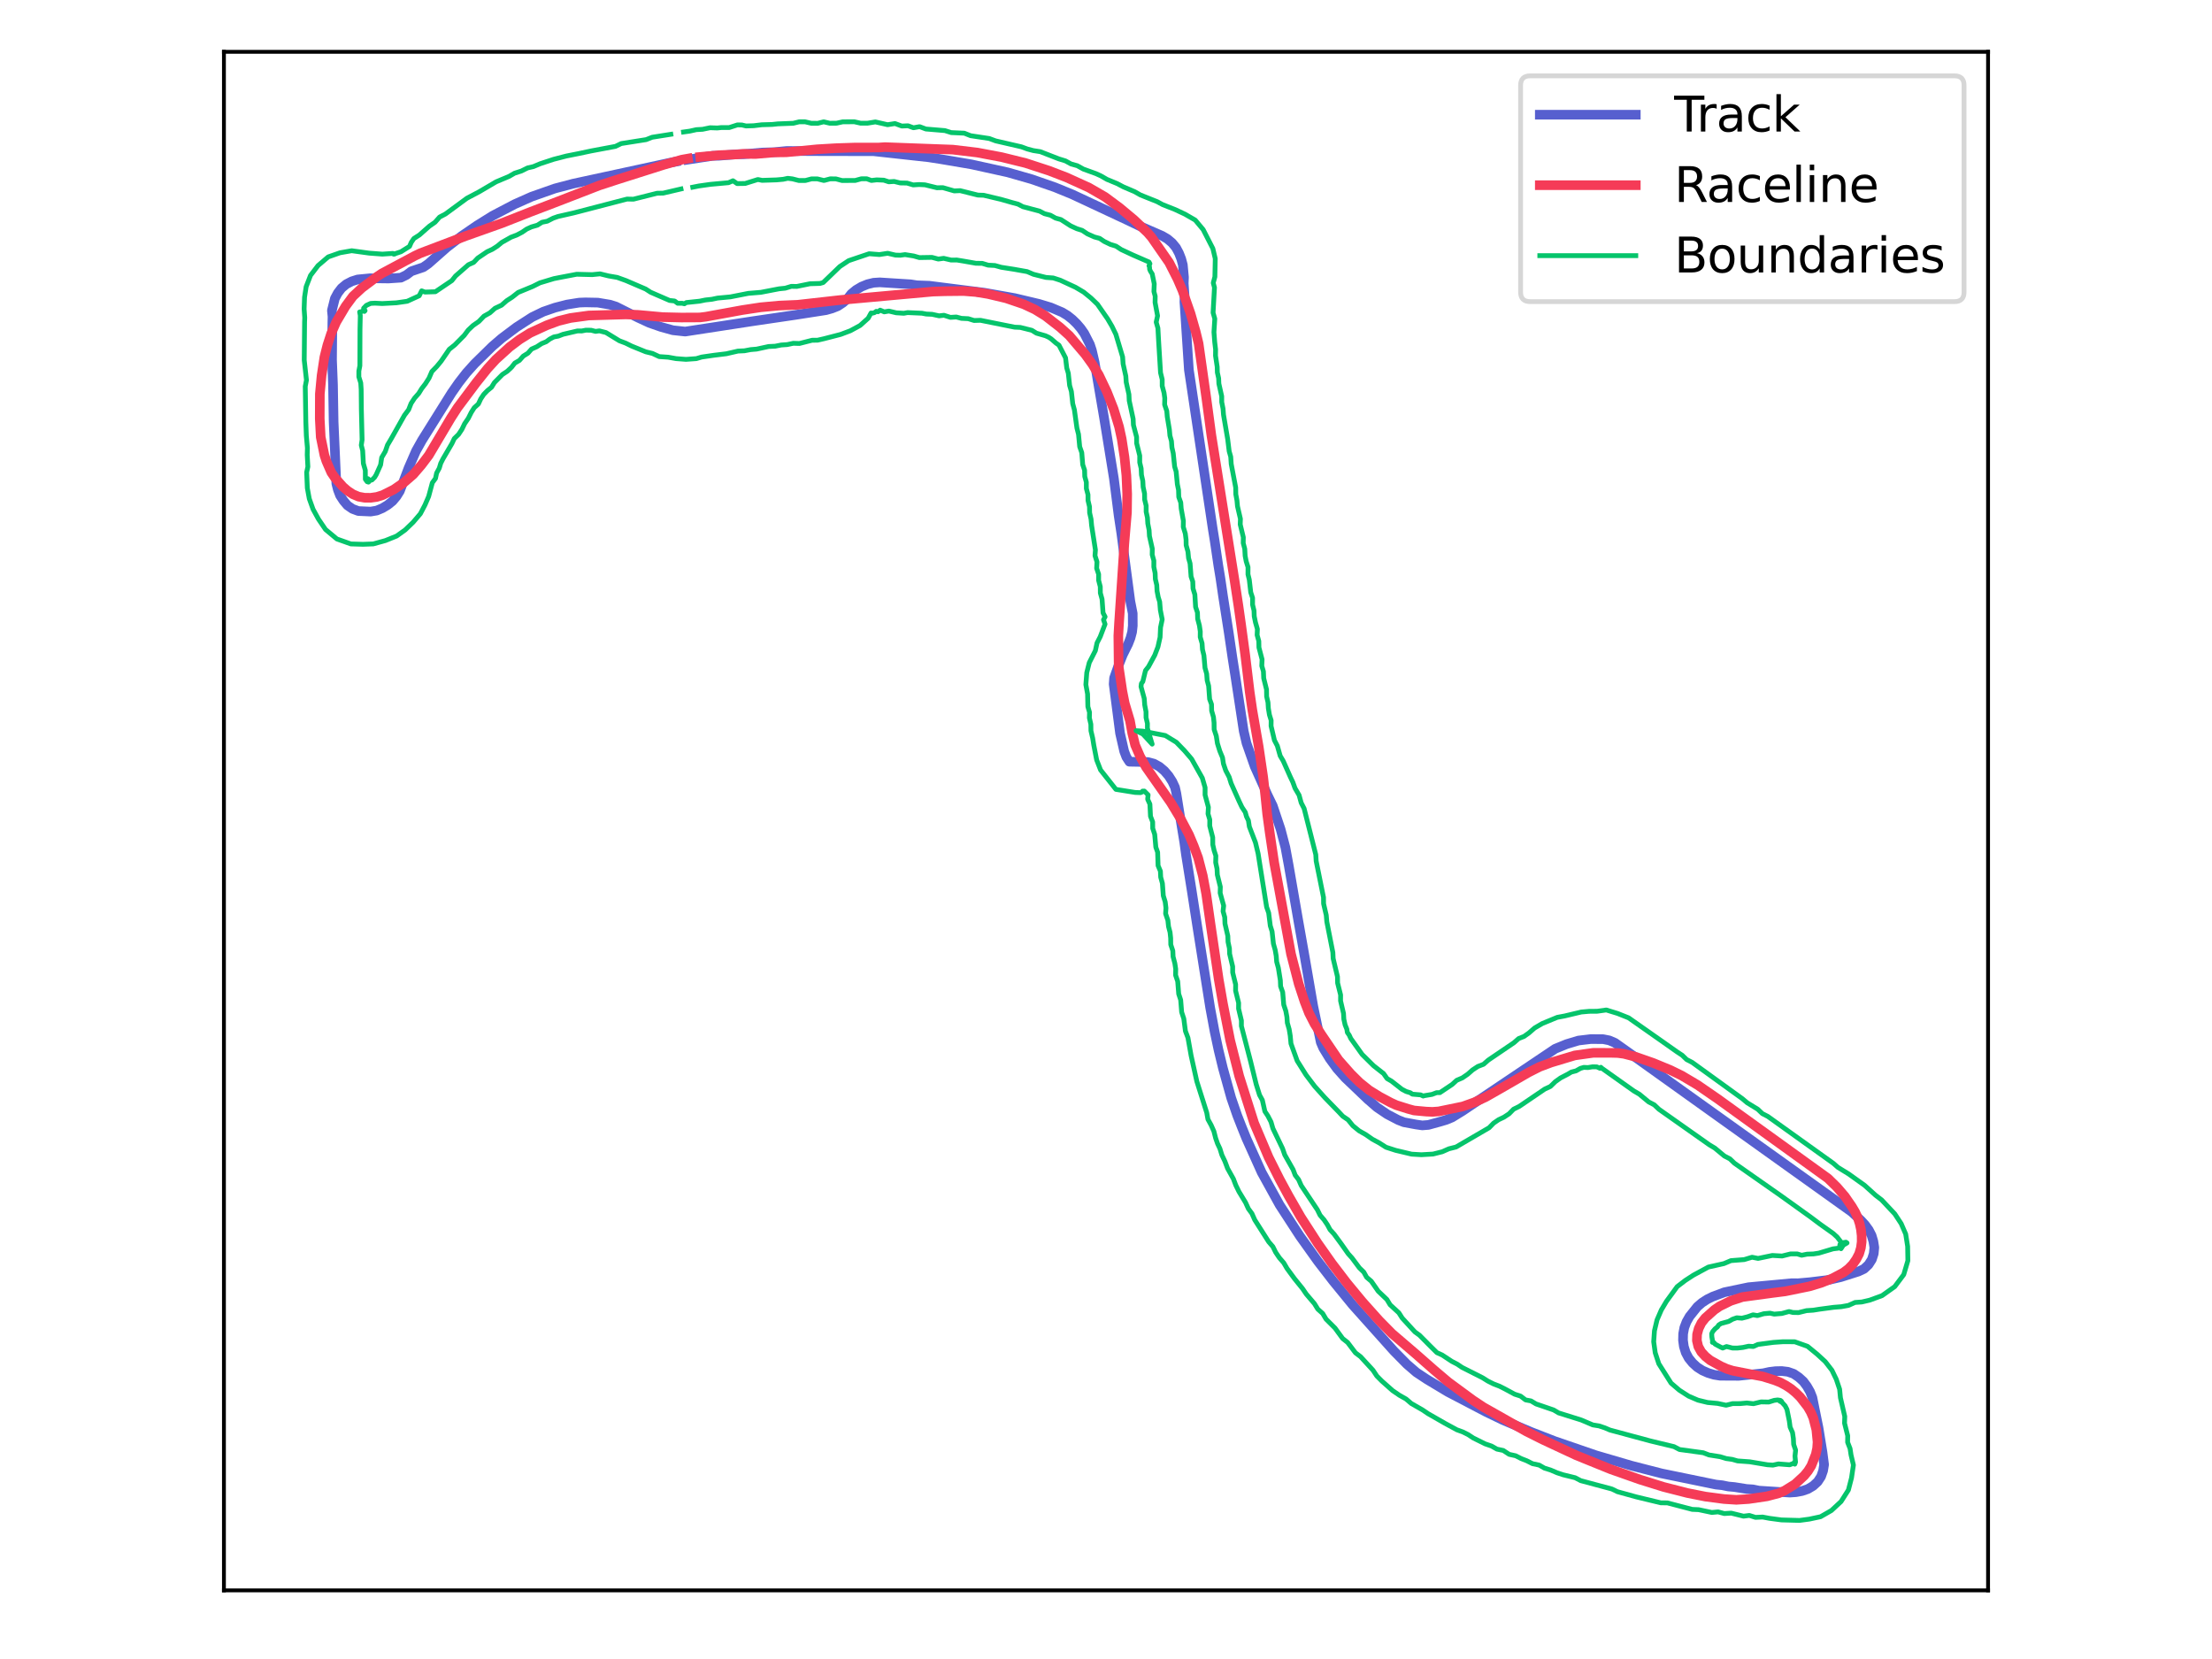 <?xml version="1.0" encoding="utf-8" standalone="no"?>
<!DOCTYPE svg PUBLIC "-//W3C//DTD SVG 1.1//EN"
  "http://www.w3.org/Graphics/SVG/1.1/DTD/svg11.dtd">
<svg xmlns:xlink="http://www.w3.org/1999/xlink" width="460.8pt" height="345.6pt" viewBox="0 0 460.8 345.6" xmlns="http://www.w3.org/2000/svg" version="1.1">
 <defs>
  <style type="text/css">*{stroke-linejoin: round; stroke-linecap: butt}</style>
 </defs>
 <g id="figure_1">
  <g id="patch_1">
   <path d="M 0 345.6 
L 460.8 345.6 
L 460.8 0 
L 0 0 
z
" style="fill: #ffffff"/>
  </g>
  <g id="axes_1">
   <g id="patch_2">
    <path d="M 46.65 331.3 
L 414.15 331.3 
L 414.15 10.8 
L 46.65 10.8 
z
" style="fill: #ffffff"/>
   </g>
   <g id="matplotlib.axis_1"/>
   <g id="matplotlib.axis_2"/>
   <g id="line2d_1">
    <path d="M 143.352 33.246 
L 148.449 32.458 
L 149.738 32.443 
L 153.587 32.132 
L 154.877 32.126 
L 158.727 31.781 
L 161.305 31.702 
L 163.872 31.45 
L 171.615 31.489 
L 176.777 31.496 
L 181.937 31.497 
L 193.464 32.764 
L 196.011 33.16 
L 202.37 34.241 
L 209.931 35.906 
L 214.893 37.324 
L 219.767 39.018 
L 223.35 40.484 
L 235.035 45.948 
L 237.361 47.065 
L 242.089 49.124 
L 243.197 49.774 
L 244.181 50.603 
L 245 51.598 
L 245.605 52.736 
L 246.075 53.934 
L 246.408 55.181 
L 246.649 57.747 
L 246.596 59.033 
L 246.767 61.602 
L 246.735 62.892 
L 247.664 77.04 
L 252.641 110.206 
L 253.052 112.753 
L 253.806 117.857 
L 254.226 120.402 
L 254.788 124.231 
L 255.982 131.877 
L 256.735 136.983 
L 257.334 140.805 
L 259.084 152.285 
L 259.665 154.798 
L 261.373 159.668 
L 264.02 165.551 
L 265.145 167.874 
L 266.784 172.768 
L 267.766 176.513 
L 268.469 180.319 
L 270.454 191.762 
L 271.807 199.385 
L 273.563 209.557 
L 275.141 217.132 
L 275.651 218.317 
L 276.994 220.518 
L 278.514 222.604 
L 280.231 224.53 
L 284.898 228.986 
L 286.846 230.677 
L 288.982 232.125 
L 291.272 233.32 
L 292.471 233.786 
L 295.009 234.256 
L 296.285 234.44 
L 297.576 234.338 
L 300.068 233.651 
L 301.304 233.279 
L 302.494 232.783 
L 304.692 231.432 
L 323.971 218.481 
L 326.359 217.506 
L 328.831 216.763 
L 331.388 216.458 
L 333.968 216.476 
L 335.232 216.727 
L 336.414 217.233 
L 341.681 220.961 
L 385.768 252.487 
L 387.666 254.235 
L 388.539 255.184 
L 389.297 256.223 
L 389.889 257.368 
L 390.255 258.604 
L 390.456 259.871 
L 390.336 261.155 
L 389.94 262.378 
L 389.243 263.462 
L 388.305 264.337 
L 387.14 264.883 
L 383.456 266.052 
L 380.941 266.631 
L 377.102 267.099 
L 374.539 267.326 
L 373.248 267.315 
L 364.268 268.149 
L 359.218 269.202 
L 356.801 270.103 
L 355.645 270.674 
L 354.561 271.377 
L 353.586 272.217 
L 351.969 274.241 
L 351.33 275.364 
L 350.871 276.568 
L 350.631 277.847 
L 350.598 279.175 
L 350.776 280.499 
L 351.167 281.764 
L 351.778 282.914 
L 352.591 283.916 
L 353.541 284.79 
L 354.63 285.486 
L 355.82 286.01 
L 357.06 286.384 
L 358.334 286.589 
L 362.205 286.61 
L 367.334 286.073 
L 368.592 285.795 
L 369.868 285.638 
L 371.158 285.61 
L 372.438 285.763 
L 373.655 286.186 
L 374.719 286.913 
L 375.673 287.778 
L 376.44 288.814 
L 377.079 289.933 
L 377.553 291.133 
L 378.835 297.455 
L 379.665 302.549 
L 379.995 305.101 
L 379.787 306.374 
L 379.362 307.59 
L 378.657 308.669 
L 377.709 309.539 
L 376.601 310.198 
L 375.382 310.612 
L 374.117 310.846 
L 372.831 310.935 
L 366.403 310.52 
L 365.139 310.262 
L 363.855 310.182 
L 361.305 309.774 
L 360.02 309.658 
L 358.756 309.399 
L 357.472 309.267 
L 346.097 306.931 
L 339.849 305.326 
L 332.419 303.15 
L 323.876 300.217 
L 319.065 298.349 
L 313.122 295.839 
L 309.634 294.161 
L 301.631 289.976 
L 297.206 287.318 
L 295.055 285.892 
L 293.101 284.207 
L 290.385 281.45 
L 281.779 271.835 
L 277.697 266.838 
L 274.543 262.752 
L 270.792 257.503 
L 266.57 251.012 
L 262.829 244.235 
L 259.65 237.18 
L 258.685 234.788 
L 257.745 232.385 
L 256.482 228.725 
L 254.755 222.509 
L 253.843 218.747 
L 253.037 214.961 
L 252.094 209.887 
L 250.072 197.144 
L 249.465 193.323 
L 248.277 185.674 
L 247.056 178.03 
L 246.706 175.474 
L 246.075 171.655 
L 245.06 165.284 
L 244.778 164.027 
L 244.212 162.809 
L 243.468 161.642 
L 242.568 160.59 
L 241.533 159.716 
L 240.384 159.081 
L 239.141 158.749 
L 235.276 158.68 
L 234.643 157.71 
L 234.189 156.512 
L 233.324 152.74 
L 231.995 142.519 
L 232.084 141.245 
L 232.944 138.813 
L 233.892 136.414 
L 235.038 134.102 
L 235.503 132.899 
L 235.837 131.65 
L 235.979 130.369 
L 235.967 127.791 
L 235.472 125.254 
L 233.603 111.195 
L 233.025 107.368 
L 232.047 99.692 
L 229.981 86.955 
L 228.675 79.323 
L 228.042 75.504 
L 227.457 72.989 
L 227.054 71.764 
L 225.882 69.468 
L 225.143 68.41 
L 224.306 67.427 
L 223.381 66.529 
L 222.37 65.724 
L 221.267 65.056 
L 218.892 64.051 
L 216.422 63.301 
L 211.401 62.108 
L 205.049 60.981 
L 193.548 59.519 
L 190.973 59.427 
L 189.701 59.224 
L 183.274 58.819 
L 181.985 58.901 
L 180.71 59.213 
L 179.484 59.713 
L 178.348 60.385 
L 177.342 61.214 
L 176.555 62.233 
L 175.584 63.078 
L 174.508 63.788 
L 173.308 64.261 
L 172.069 64.611 
L 165.696 65.602 
L 156.761 66.918 
L 142.738 69.073 
L 140.185 68.798 
L 137.701 68.109 
L 135.265 67.257 
L 132.923 66.174 
L 128.311 63.86 
L 127.08 63.469 
L 124.537 63.041 
L 121.957 62.991 
L 120.666 63.039 
L 118.118 63.445 
L 115.62 64.088 
L 113.182 64.93 
L 110.86 66.056 
L 107.605 68.152 
L 104.509 70.474 
L 102.554 72.159 
L 98.87 75.774 
L 97.146 77.694 
L 95.561 79.731 
L 94.086 81.848 
L 87.926 91.691 
L 86.664 93.942 
L 85.118 97.491 
L 83.286 102.309 
L 82.603 103.401 
L 81.775 104.388 
L 80.769 105.192 
L 79.666 105.86 
L 78.477 106.36 
L 77.209 106.573 
L 74.645 106.458 
L 73.436 106.008 
L 72.377 105.28 
L 71.549 104.292 
L 70.844 103.213 
L 70.384 102.008 
L 70.067 100.758 
L 69.501 87.875 
L 69.37 80.135 
L 69.169 74.979 
L 69.237 67.237 
L 69.267 65.948 
L 69.137 64.675 
L 69.761 62.176 
L 70.37 61.043 
L 71.153 60.021 
L 72.143 59.198 
L 73.284 58.605 
L 74.509 58.217 
L 77.067 57.969 
L 80.93 58.02 
L 83.519 57.844 
L 84.667 57.281 
L 85.68 56.516 
L 88.178 55.671 
L 89.224 54.946 
L 93.097 51.532 
L 96.164 49.17 
L 99.355 46.98 
L 102.641 44.933 
L 107.215 42.54 
L 110.752 40.968 
L 115.616 39.257 
L 119.359 38.271 
L 139.538 33.905 
L 140.806 33.67 
L 140.806 33.67 
" clip-path="url(#pd02ee47241)" style="fill: none; stroke: #575fcf; stroke-width: 2; stroke-linecap: square"/>
   </g>
   <g id="line2d_2">
    <path d="M 145.855 32.692 
L 149.692 32.33 
L 153.545 32.166 
L 154.823 32.049 
L 157.395 32.082 
L 161.24 31.755 
L 163.813 31.724 
L 170.217 31.098 
L 174.069 30.87 
L 177.925 30.741 
L 183.087 30.731 
L 184.356 30.648 
L 198.493 31.171 
L 203.606 31.781 
L 208.661 32.735 
L 213.648 33.966 
L 218.543 35.565 
L 222.148 36.951 
L 226.836 39.079 
L 230.18 41.01 
L 233.28 43.31 
L 236.242 45.783 
L 239.039 48.442 
L 239.886 49.411 
L 243.554 54.697 
L 245.302 58.131 
L 246.325 60.501 
L 248.019 65.346 
L 249.081 69.062 
L 249.688 71.551 
L 251.317 83.024 
L 252.35 90.671 
L 257.22 121.156 
L 257.995 126.249 
L 258.537 130.064 
L 259.403 136.441 
L 260.328 144.104 
L 260.886 147.924 
L 262.209 155.528 
L 263.148 161.894 
L 263.581 165.728 
L 263.974 169.565 
L 264.496 173.394 
L 265.444 179.754 
L 268.943 198.737 
L 270.548 204.963 
L 271.755 208.63 
L 272.686 211.034 
L 273.857 213.319 
L 275.24 215.49 
L 278.853 220.812 
L 281.408 223.706 
L 283.238 225.513 
L 285.246 227.125 
L 287.435 228.475 
L 289.704 229.685 
L 290.874 230.221 
L 293.317 230.992 
L 294.564 231.332 
L 297.12 231.568 
L 298.404 231.62 
L 299.698 231.527 
L 304.735 230.492 
L 307.158 229.625 
L 309.491 228.542 
L 312.846 226.632 
L 318.416 223.413 
L 320.711 222.248 
L 323.122 221.346 
L 328.051 219.862 
L 331.867 219.326 
L 335.714 219.328 
L 337.008 219.36 
L 338.289 219.528 
L 340.778 220.169 
L 344.421 221.442 
L 347.989 222.918 
L 350.302 224.048 
L 353.623 226.012 
L 357.861 228.932 
L 380.813 245.491 
L 382.655 247.292 
L 384.33 249.244 
L 385.792 251.365 
L 386.447 252.47 
L 386.989 253.636 
L 387.391 254.863 
L 387.668 256.123 
L 387.81 257.401 
L 387.821 258.685 
L 387.656 259.955 
L 387.293 261.186 
L 386.705 262.321 
L 385.97 263.376 
L 385.071 264.303 
L 384.043 265.078 
L 381.774 266.285 
L 379.389 267.239 
L 376.918 267.983 
L 371.888 269.012 
L 369.327 269.336 
L 362.962 270.198 
L 360.516 271 
L 358.209 272.136 
L 357.145 272.865 
L 355.232 274.57 
L 354.436 275.587 
L 353.869 276.743 
L 353.534 277.974 
L 353.49 279.259 
L 353.784 280.508 
L 354.402 281.629 
L 355.271 282.573 
L 356.27 283.376 
L 358.515 284.621 
L 359.699 285.146 
L 360.928 285.537 
L 364.713 286.28 
L 367.242 286.759 
L 369.699 287.527 
L 370.897 288.002 
L 372.031 288.612 
L 373.102 289.314 
L 374.093 290.132 
L 375.012 291.039 
L 376.582 293.058 
L 377.228 294.18 
L 377.74 295.363 
L 378.379 297.85 
L 378.628 300.406 
L 378.537 301.695 
L 378.267 302.96 
L 377.328 305.343 
L 376.648 306.439 
L 375.834 307.428 
L 373.948 309.168 
L 371.763 310.529 
L 370.586 311.057 
L 368.1 311.711 
L 364.286 312.273 
L 361.707 312.441 
L 359.148 312.277 
L 355.316 311.774 
L 351.537 311.026 
L 346.547 309.753 
L 341.634 308.223 
L 335.566 306.085 
L 328.41 303.185 
L 321.414 299.919 
L 317.962 298.192 
L 309.003 293.124 
L 306.858 291.702 
L 301.678 287.888 
L 298.733 285.391 
L 294.872 281.997 
L 289.982 277.81 
L 287.275 275.059 
L 283.843 271.224 
L 280.563 267.258 
L 277.439 263.167 
L 274.475 258.958 
L 270.985 253.554 
L 268.426 249.09 
L 266.587 245.696 
L 264.277 241.094 
L 261.264 233.984 
L 258.151 224.175 
L 256.261 216.696 
L 254.772 209.12 
L 253.886 204.047 
L 252.187 192.592 
L 251.273 186.224 
L 250.565 182.431 
L 249.595 178.693 
L 248.699 176.283 
L 247.704 173.911 
L 245.906 170.49 
L 243.908 167.187 
L 238.741 159.82 
L 237.49 157.561 
L 236.474 155.205 
L 235.86 152.703 
L 235.401 150.184 
L 234.301 146.488 
L 233.8 143.949 
L 233.424 141.428 
L 233.039 138.859 
L 232.968 132.433 
L 233.112 129.874 
L 234.227 113.186 
L 234.769 106.774 
L 234.815 102.916 
L 234.649 99.06 
L 234.253 95.219 
L 233.666 91.405 
L 233.117 88.892 
L 231.993 85.197 
L 230.577 81.606 
L 228.917 78.123 
L 227.584 75.922 
L 226.081 73.827 
L 222.75 69.914 
L 220.835 68.19 
L 217.79 65.826 
L 215.6 64.477 
L 213.269 63.384 
L 209.616 62.14 
L 205.864 61.249 
L 203.325 60.83 
L 200.756 60.631 
L 196.901 60.67 
L 194.312 60.748 
L 175.113 62.491 
L 166.161 63.493 
L 162.311 63.658 
L 158.47 64.01 
L 154.648 64.589 
L 147.062 65.973 
L 145.787 66.131 
L 141.929 66.149 
L 138.065 66.059 
L 132.941 65.594 
L 130.371 65.5 
L 122.651 65.722 
L 118.827 66.246 
L 116.33 66.866 
L 113.917 67.755 
L 110.413 69.366 
L 108.23 70.733 
L 106.171 72.278 
L 103.314 74.87 
L 101.574 76.767 
L 99.164 79.781 
L 95.313 84.933 
L 93.916 87.099 
L 89.323 94.84 
L 87.767 96.895 
L 86.09 98.842 
L 84.141 100.529 
L 82.021 101.986 
L 79.725 103.138 
L 78.488 103.522 
L 77.214 103.7 
L 75.94 103.687 
L 74.687 103.458 
L 73.501 102.955 
L 72.424 102.247 
L 71.447 101.406 
L 69.74 99.482 
L 69.016 98.418 
L 67.986 96.064 
L 67.588 94.84 
L 66.814 91.055 
L 66.611 87.201 
L 66.631 82.06 
L 66.993 78.217 
L 67.574 74.401 
L 68.203 71.902 
L 68.999 69.456 
L 70.033 67.095 
L 72.001 63.783 
L 73.526 61.716 
L 75.412 59.973 
L 78.503 57.657 
L 79.581 56.939 
L 86.402 53.304 
L 87.539 52.76 
L 91.152 51.391 
L 97.166 49.113 
L 104.442 46.531 
L 110.43 44.176 
L 116.438 41.883 
L 124.837 38.631 
L 128.506 37.431 
L 138.319 34.318 
L 142.03 33.263 
L 143.296 33.038 
L 143.296 33.038 
" clip-path="url(#pd02ee47241)" style="fill: none; stroke: #f53b57; stroke-width: 2; stroke-linecap: square"/>
   </g>
   <g id="line2d_3">
    <path d="M 144.315 38.993 
L 145.574 38.745 
L 147.999 38.402 
L 151.763 38.059 
L 152.693 37.654 
L 153.557 38.245 
L 155.23 38.221 
L 157.878 37.395 
L 158.766 37.572 
L 161.754 37.475 
L 163.153 37.349 
L 164.104 37.147 
L 165.074 37.262 
L 166.418 37.603 
L 167.787 37.599 
L 169.056 37.263 
L 170.285 37.267 
L 171.643 37.602 
L 172.956 37.255 
L 174.13 37.266 
L 175.417 37.606 
L 178.162 37.592 
L 179.422 37.247 
L 180.556 37.242 
L 181.518 37.595 
L 182.631 37.47 
L 184.11 37.534 
L 185.143 37.874 
L 186.267 37.802 
L 187.541 38.113 
L 188.948 38.137 
L 190.236 38.522 
L 191.477 38.443 
L 192.693 38.504 
L 195.183 39.114 
L 196.408 39.09 
L 198.79 39.773 
L 200.015 39.717 
L 203.714 40.64 
L 204.917 40.678 
L 208.505 41.528 
L 210.812 42.189 
L 212.063 42.522 
L 213.076 43.054 
L 216.572 43.985 
L 217.581 44.514 
L 218.825 44.835 
L 219.897 45.433 
L 221.021 45.747 
L 223.032 47.05 
L 224.337 47.65 
L 225.434 47.992 
L 226.539 48.724 
L 227.977 49.364 
L 229.089 49.664 
L 230.022 50.295 
L 231.33 50.921 
L 232.494 51.28 
L 233.567 51.987 
L 236.021 53.132 
L 239.365 54.587 
L 239.548 54.935 
L 239.356 55.367 
L 239.461 55.565 
L 239.491 56.096 
L 239.655 56.484 
L 240.03 57.073 
L 240.45 59.134 
L 240.384 60.734 
L 240.647 61.707 
L 240.623 63.009 
L 241.143 65.792 
L 240.859 67.111 
L 241.213 68.356 
L 241.356 70.975 
L 241.763 77.65 
L 242.107 79.042 
L 242.11 80.405 
L 242.49 81.83 
L 242.643 82.951 
L 242.611 84.294 
L 243.061 85.625 
L 243.159 86.807 
L 243.605 89.477 
L 243.717 90.749 
L 244.036 91.897 
L 244.132 93.202 
L 244.408 94.437 
L 244.696 97.198 
L 245.012 98.239 
L 245.266 100.892 
L 245.511 102.083 
L 245.558 103.538 
L 245.971 104.692 
L 246.062 105.941 
L 246.518 108.499 
L 246.498 109.766 
L 246.921 111.163 
L 247.079 112.411 
L 247.099 113.577 
L 247.473 114.934 
L 247.598 116.268 
L 247.913 117.373 
L 248.122 120.103 
L 248.476 121.158 
L 248.53 122.612 
L 248.909 123.845 
L 249.064 126.445 
L 249.45 127.596 
L 249.494 128.92 
L 249.855 130.288 
L 250.039 131.539 
L 250.03 132.71 
L 250.411 134.017 
L 250.497 135.303 
L 250.796 136.539 
L 251.022 139.131 
L 251.371 140.359 
L 251.476 141.738 
L 251.782 142.885 
L 251.985 145.631 
L 252.378 146.723 
L 252.408 148.065 
L 252.783 149.365 
L 252.911 150.555 
L 252.929 151.954 
L 253.38 153.335 
L 253.613 154.874 
L 254.114 156.479 
L 254.672 157.825 
L 254.871 159.117 
L 255.345 160.51 
L 256.061 161.883 
L 256.463 163.183 
L 258.128 166.911 
L 258.711 168.138 
L 259.417 169.214 
L 259.665 170.1 
L 260.069 170.941 
L 260.262 172.21 
L 261.536 175.517 
L 262.084 177.805 
L 263.859 188.945 
L 264.289 190.18 
L 264.627 192.874 
L 264.995 194.041 
L 265.273 196.592 
L 265.647 197.914 
L 265.86 199.149 
L 265.953 200.349 
L 266.305 201.636 
L 266.718 204.226 
L 266.77 205.471 
L 267.208 206.697 
L 267.426 209.309 
L 267.861 210.62 
L 268.09 211.869 
L 268.177 213.084 
L 268.557 214.416 
L 268.779 215.764 
L 268.934 217.402 
L 270.226 220.985 
L 272.067 223.914 
L 273.878 226.304 
L 275.989 228.652 
L 278.885 231.63 
L 279.719 232.522 
L 280.832 233.282 
L 281.82 234.502 
L 283.117 235.563 
L 284.541 236.378 
L 285.914 237.333 
L 287.323 238.091 
L 288.731 238.99 
L 290.732 239.638 
L 294.069 240.431 
L 296.088 240.55 
L 298.53 240.411 
L 300.462 239.924 
L 301.816 239.32 
L 303.329 238.938 
L 310.211 234.929 
L 311.145 233.971 
L 312.171 233.266 
L 313.294 232.73 
L 314.365 232.025 
L 315.305 231.067 
L 316.488 230.483 
L 321.794 226.88 
L 322.98 226.326 
L 324.006 225.327 
L 325.087 224.557 
L 326.666 223.736 
L 327.343 223.329 
L 328.317 223.078 
L 329.225 222.564 
L 329.934 222.356 
L 330.8 222.392 
L 331.73 222.239 
L 332.637 222.245 
L 333.318 222.554 
L 333.496 222.336 
L 333.552 222.43 
L 338.238 225.76 
L 340.388 227.284 
L 341.5 227.935 
L 343.457 229.555 
L 344.619 230.162 
L 345.572 231.067 
L 356.112 238.5 
L 357.226 239.165 
L 359.218 240.814 
L 360.374 241.414 
L 361.317 242.315 
L 370.866 249.005 
L 377.116 253.485 
L 379.214 255.056 
L 381.897 256.959 
L 382.717 257.707 
L 383.786 259.083 
L 383.879 259.573 
L 383.518 260.13 
L 383.514 260.092 
L 383.226 259.692 
L 383.297 259.232 
L 383.777 258.897 
L 384.544 258.77 
L 384.772 258.926 
L 382.932 260.029 
L 381.852 260.162 
L 378.885 261.049 
L 377.766 261.219 
L 376.458 261.264 
L 375.311 261.491 
L 374.407 261.215 
L 372.999 261.215 
L 371.239 261.65 
L 369.205 261.535 
L 366.239 262.151 
L 364.986 261.903 
L 363.352 262.395 
L 360.585 262.612 
L 359.131 263.227 
L 355.887 263.953 
L 352.777 265.633 
L 351.082 266.735 
L 349.384 268.03 
L 347.151 271.094 
L 346.085 272.887 
L 345.185 274.968 
L 344.653 277.223 
L 344.495 279.508 
L 344.814 281.81 
L 345.56 284.089 
L 348.113 288.126 
L 349.836 289.599 
L 351.766 290.839 
L 353.726 291.68 
L 355.728 292.165 
L 357.802 292.356 
L 359.578 292.733 
L 360.939 292.399 
L 362.486 292.394 
L 363.901 292.269 
L 365.274 292.417 
L 366.858 292.043 
L 368.461 292.072 
L 369.609 291.719 
L 370.3 291.633 
L 370.86 291.716 
L 370.997 292.009 
L 370.768 291.91 
L 370.911 291.739 
L 371.117 291.904 
L 371.264 292.191 
L 371.877 292.861 
L 372.258 293.61 
L 372.748 296.032 
L 372.914 297.297 
L 373.416 298.436 
L 373.595 299.685 
L 373.652 300.901 
L 374.057 302.088 
L 373.927 303.334 
L 374.046 304.576 
L 373.891 305.012 
L 373.871 304.87 
L 373.67 304.785 
L 373.943 304.437 
L 373.856 304.763 
L 372.813 305.144 
L 370.485 304.96 
L 369.324 305.212 
L 368.19 305.136 
L 364.501 304.518 
L 361.969 304.336 
L 360.85 304.017 
L 359.606 303.845 
L 358.34 303.461 
L 356.024 303.096 
L 354.819 302.634 
L 349.876 301.961 
L 348.727 301.362 
L 343.817 300.178 
L 335.364 297.898 
L 334.31 297.444 
L 333.091 297.042 
L 331.817 296.837 
L 329.4 295.81 
L 324.686 294.335 
L 323.655 293.724 
L 319.995 292.471 
L 318.936 291.837 
L 317.805 291.627 
L 316.768 290.839 
L 315.531 290.437 
L 313.471 289.327 
L 312.37 288.771 
L 311.146 288.302 
L 309.944 287.702 
L 308.842 287.01 
L 304.584 284.862 
L 303.555 284.171 
L 302.443 283.599 
L 300.423 282.271 
L 299.331 281.779 
L 298.017 280.48 
L 295.701 278.147 
L 294.75 277.458 
L 292.102 274.574 
L 291.415 273.491 
L 289.583 271.807 
L 288.915 270.703 
L 287.112 268.985 
L 285.663 266.902 
L 284.7 266.082 
L 284.092 264.997 
L 283.18 264.113 
L 281.666 262.077 
L 280.852 261.169 
L 279.401 259.111 
L 277.925 257.099 
L 277.077 256.169 
L 276.51 255.127 
L 275.841 254.133 
L 274.998 253.157 
L 274.431 252.011 
L 271.07 246.969 
L 270.524 245.738 
L 269.816 244.807 
L 269.377 243.652 
L 267.638 240.577 
L 267.179 239.254 
L 265.167 235.071 
L 264.777 233.72 
L 264.122 232.46 
L 263.498 231.521 
L 262.971 229.173 
L 262.386 228.106 
L 261.691 225.88 
L 260.516 221.091 
L 258.606 213.741 
L 258.607 212.6 
L 258.017 210.112 
L 258.027 208.926 
L 257.396 206.383 
L 257.404 205.081 
L 256.791 202.595 
L 256.785 201.351 
L 256.155 198.716 
L 256.112 197.56 
L 255.825 196.22 
L 255.776 194.973 
L 255.185 192.418 
L 255.132 191.066 
L 254.79 189.839 
L 254.912 188.668 
L 254.184 186.029 
L 254.216 184.748 
L 253.593 182.233 
L 253.531 180.98 
L 253.249 179.677 
L 253.283 178.275 
L 252.929 177.192 
L 252.648 175.962 
L 252.631 174.462 
L 252.01 172.047 
L 252.016 170.748 
L 251.653 169.532 
L 251.73 168.154 
L 251.037 165.589 
L 251.043 164.07 
L 250.464 162.078 
L 248.235 158.111 
L 246.754 156.386 
L 245.051 154.624 
L 242.753 153.221 
L 238.099 152.31 
L 236.656 152.216 
L 238.09 152.921 
L 240.016 155.017 
L 239.026 151.725 
L 239.03 150.707 
L 238.744 149.486 
L 238.734 148.263 
L 238.464 146.849 
L 238.365 145.5 
L 237.692 143.029 
L 237.774 142.373 
L 238.067 141.993 
L 238.634 139.673 
L 239.256 138.886 
L 240.562 136.471 
L 241.218 134.761 
L 241.667 132.747 
L 241.759 130.72 
L 242.106 129.049 
L 241.725 127.094 
L 241.584 125.376 
L 241.28 124.395 
L 241.037 123.133 
L 240.971 121.864 
L 240.682 120.641 
L 240.635 119.391 
L 240.365 118.098 
L 240.368 116.795 
L 240.026 115.554 
L 240.043 114.31 
L 239.45 111.664 
L 239.38 110.438 
L 239.108 109.057 
L 239.031 107.832 
L 238.766 106.605 
L 238.764 105.355 
L 238.449 104.059 
L 238.431 102.803 
L 238.136 101.446 
L 238.066 100.181 
L 237.787 98.931 
L 237.721 97.58 
L 237.426 96.331 
L 237.426 94.923 
L 236.785 92.338 
L 236.77 91.028 
L 236.112 88.533 
L 236.056 87.278 
L 235.238 83.461 
L 235.175 82.166 
L 234.612 79.633 
L 234.527 78.35 
L 233.964 75.798 
L 233.862 74.356 
L 232.455 69.648 
L 231.644 67.974 
L 230.728 66.413 
L 228.623 63.383 
L 227.281 62.094 
L 225.763 60.858 
L 224.052 59.847 
L 220.879 58.379 
L 219.409 57.905 
L 217.891 57.793 
L 215.294 57.143 
L 213.97 56.582 
L 211.277 56.104 
L 208.577 55.68 
L 207.26 55.311 
L 205.845 55.236 
L 204.619 54.865 
L 203.296 54.845 
L 200.685 54.387 
L 199.328 54.165 
L 198.143 54.175 
L 196.584 53.814 
L 195.466 53.967 
L 194.144 53.616 
L 191.514 53.661 
L 190.337 53.325 
L 188.546 53.039 
L 187.546 53.172 
L 186.537 53.14 
L 184.921 52.763 
L 183.195 53.029 
L 181.059 52.859 
L 176.796 54.298 
L 174.943 55.527 
L 171.486 58.859 
L 170.82 59.048 
L 168.732 59.111 
L 165.989 59.67 
L 164.854 59.651 
L 163.577 60.036 
L 162.297 60.166 
L 158.5 60.897 
L 155.899 61.11 
L 152.14 61.848 
L 149.461 62.099 
L 148.312 62.343 
L 146.941 62.493 
L 145.73 62.741 
L 142.969 63.029 
L 142.575 63.284 
L 142.085 63.174 
L 141.175 63.183 
L 140.539 62.703 
L 139.478 62.588 
L 135.535 60.877 
L 134.502 60.209 
L 130.389 58.445 
L 128.574 57.791 
L 126.78 57.485 
L 125.007 57.049 
L 123.36 57.213 
L 120.14 57.13 
L 116.971 57.733 
L 115.395 58.042 
L 112.473 58.922 
L 110.987 59.668 
L 107.937 60.925 
L 106.692 61.907 
L 105.551 62.645 
L 104.484 63.58 
L 103.118 64.222 
L 102.045 65.175 
L 100.819 65.863 
L 99.769 66.954 
L 98.538 67.817 
L 97.536 68.761 
L 96.706 69.869 
L 94.741 71.855 
L 93.591 72.769 
L 91.893 75.244 
L 90.973 76.362 
L 89.963 77.402 
L 89.378 78.764 
L 88.63 79.941 
L 87.86 80.936 
L 87.22 81.965 
L 86.365 82.933 
L 85.635 84.042 
L 85.125 85.345 
L 84.259 86.504 
L 81.517 91.368 
L 80.729 92.699 
L 80.264 94.047 
L 79.516 95.313 
L 79.285 96.843 
L 78.376 98.87 
L 78.034 99.441 
L 77.482 99.989 
L 76.706 100.057 
L 76.665 100.111 
L 76.656 99.839 
L 76.225 99.752 
L 76.196 99.605 
L 76.691 99.74 
L 76.944 100.26 
L 76.75 100.436 
L 76.475 100.341 
L 76.111 99.845 
L 76.103 97.98 
L 75.697 96.561 
L 75.55 93.88 
L 75.262 92.742 
L 75.431 91.62 
L 75.278 85.28 
L 75.239 81.114 
L 75.151 79.779 
L 74.756 78.505 
L 74.757 77.302 
L 74.968 76.179 
L 74.992 68.653 
L 75.054 65.723 
L 74.92 64.987 
L 75.368 64.902 
L 75.749 64.618 
L 76.053 64.712 
L 76.047 64.723 
L 75.917 64.876 
L 75.748 64.549 
L 75.753 64.202 
L 76.319 63.613 
L 77.213 63.205 
L 78.12 63.156 
L 79.629 63.235 
L 82.57 63.081 
L 84.832 62.758 
L 87.33 61.616 
L 87.838 60.586 
L 88.533 60.846 
L 90.703 60.772 
L 94.13 58.458 
L 94.901 57.491 
L 97.575 55.153 
L 98.683 54.656 
L 99.523 53.766 
L 101.466 52.448 
L 102.578 51.929 
L 103.623 51.256 
L 104.535 50.497 
L 106.468 49.409 
L 107.663 48.958 
L 108.778 48.37 
L 109.713 47.725 
L 110.718 47.266 
L 111.948 46.913 
L 112.911 46.303 
L 114.005 46.08 
L 115.229 45.453 
L 116.221 45.105 
L 119.558 44.344 
L 130.629 41.467 
L 131.954 41.494 
L 136.878 40.259 
L 138.158 40.231 
L 141.862 39.364 
L 141.862 39.364 
" clip-path="url(#pd02ee47241)" style="fill: none; stroke: #05c46b; stroke-linecap: square"/>
   </g>
   <g id="line2d_4">
    <path d="M 142.389 27.499 
L 143.676 27.32 
L 145.071 27.01 
L 146.359 26.936 
L 147.933 26.609 
L 149.417 26.661 
L 150.284 26.571 
L 151.901 26.574 
L 153.617 26.019 
L 154.525 26.032 
L 155.414 26.24 
L 156.995 26.192 
L 158.687 25.99 
L 160.856 25.928 
L 162.024 25.804 
L 165.251 25.681 
L 166.488 25.377 
L 167.7 25.373 
L 169.012 25.68 
L 170.364 25.685 
L 171.587 25.376 
L 172.855 25.673 
L 174.261 25.667 
L 175.555 25.381 
L 177.972 25.368 
L 179.293 25.665 
L 180.74 25.661 
L 182.357 25.398 
L 184.901 25.979 
L 186.444 25.735 
L 187.86 26.258 
L 189.153 26.201 
L 190.287 26.615 
L 191.574 26.387 
L 192.876 26.874 
L 196.839 27.207 
L 198.164 27.623 
L 200.879 27.744 
L 202.193 28.269 
L 206.088 28.856 
L 207.411 29.349 
L 212.792 30.589 
L 214.012 31.04 
L 215.255 31.37 
L 216.71 31.595 
L 220.565 33.094 
L 221.954 33.522 
L 223.109 34.152 
L 224.429 34.525 
L 225.68 35.221 
L 228.31 36.173 
L 229.351 36.649 
L 230.604 37.371 
L 232.71 38.24 
L 233.987 38.914 
L 236.377 39.935 
L 237.575 40.616 
L 241.072 42.017 
L 242.18 42.615 
L 244.813 43.661 
L 246.846 44.612 
L 248.992 45.849 
L 250.643 47.828 
L 252.66 51.772 
L 253.161 53.878 
L 253.083 57.664 
L 252.742 58.932 
L 252.998 59.894 
L 252.707 65.141 
L 253.064 66.4 
L 252.889 69.194 
L 253.049 71.272 
L 253.23 72.783 
L 253.214 74.093 
L 253.565 76.431 
L 253.597 77.59 
L 253.865 78.795 
L 253.914 79.916 
L 254.506 82.56 
L 254.511 83.77 
L 254.783 85.142 
L 254.879 86.393 
L 255.75 91.499 
L 256.06 94.006 
L 256.383 95.148 
L 256.485 96.652 
L 257.416 101.566 
L 257.44 102.956 
L 257.683 104.264 
L 257.792 105.457 
L 258.402 108.094 
L 258.362 109.249 
L 259.006 111.929 
L 258.986 113.13 
L 259.305 114.337 
L 259.385 115.78 
L 259.605 116.939 
L 259.983 118.146 
L 259.977 119.646 
L 260.248 120.752 
L 260.554 123.396 
L 260.936 124.561 
L 260.934 125.962 
L 261.233 127.195 
L 261.278 128.374 
L 261.54 129.663 
L 261.935 131.044 
L 261.884 132.298 
L 262.232 133.555 
L 262.259 134.879 
L 262.913 137.373 
L 262.853 138.709 
L 263.193 139.872 
L 263.253 141.28 
L 263.839 143.634 
L 263.863 145.089 
L 264.142 146.309 
L 264.222 147.55 
L 264.449 148.916 
L 264.802 150.072 
L 264.788 151.235 
L 265.488 154.215 
L 266.094 155.376 
L 266.685 157.453 
L 267.316 158.518 
L 268.806 161.86 
L 269.33 162.965 
L 269.777 164.198 
L 270.625 165.647 
L 271.065 167.244 
L 271.673 168.429 
L 274.101 178.03 
L 274.182 179.372 
L 275.713 186.951 
L 275.729 188.259 
L 276.281 190.649 
L 276.399 192.016 
L 277.66 198.42 
L 277.721 199.681 
L 278.623 203.466 
L 278.649 204.779 
L 279.271 207.26 
L 279.265 208.493 
L 279.876 211.106 
L 279.947 212.316 
L 280.211 213.502 
L 280.572 214.394 
L 280.678 215.077 
L 281.075 215.649 
L 281.386 216.327 
L 283.761 219.656 
L 286.13 222.001 
L 288.228 223.649 
L 288.963 224.69 
L 289.876 225.216 
L 292.05 226.916 
L 292.917 227.374 
L 293.813 227.65 
L 294.211 227.935 
L 295.949 228.08 
L 296.482 228.33 
L 296.623 228.266 
L 298.32 227.982 
L 299.278 227.62 
L 299.961 227.615 
L 302.522 225.903 
L 303.453 225.051 
L 304.641 224.54 
L 305.743 223.783 
L 306.766 222.885 
L 307.851 222.171 
L 309.061 221.701 
L 310.024 220.85 
L 315.394 217.205 
L 316.37 216.347 
L 317.486 215.907 
L 318.507 215.179 
L 319.681 214.156 
L 321.276 213.225 
L 324.401 211.933 
L 325.945 211.644 
L 329.418 210.82 
L 331.046 210.677 
L 332.72 210.663 
L 334.619 210.398 
L 336.969 211.119 
L 339.275 212.037 
L 346.162 216.87 
L 349.336 219.107 
L 350.433 219.829 
L 351.367 220.727 
L 352.517 221.319 
L 362.98 228.889 
L 363.967 229.724 
L 366.176 231.075 
L 367.119 231.976 
L 368.276 232.576 
L 381.915 242.34 
L 382.881 243.187 
L 385.111 244.558 
L 388.432 246.932 
L 390.728 249.003 
L 391.974 249.958 
L 394.715 252.873 
L 396.043 254.894 
L 396.992 257.078 
L 397.398 259.651 
L 397.445 262.617 
L 396.584 265.524 
L 394.71 268.026 
L 392.066 269.904 
L 389.507 270.84 
L 387.844 271.228 
L 386.447 271.325 
L 385.059 271.942 
L 383.552 272.211 
L 381.996 272.335 
L 379.005 272.734 
L 377.746 272.935 
L 376.333 273.028 
L 374.67 273.438 
L 373.498 273.414 
L 372.685 273.214 
L 371.185 273.625 
L 369.592 273.754 
L 368.718 273.556 
L 367.434 273.672 
L 366.111 274.06 
L 365.184 273.903 
L 364.071 274.302 
L 362.874 274.605 
L 361.8 274.516 
L 360.917 274.822 
L 360.107 275.282 
L 358.513 275.716 
L 358.039 276.018 
L 357.789 276.404 
L 357.274 276.822 
L 356.788 277.389 
L 356.575 277.841 
L 356.609 278.471 
L 356.774 279.438 
L 356.725 279.641 
L 357.07 279.706 
L 357.246 279.981 
L 358.393 280.603 
L 358.866 280.822 
L 359.67 280.508 
L 360.891 280.817 
L 361.924 280.825 
L 363.078 280.698 
L 364.284 280.437 
L 365.259 280.499 
L 366.207 280.073 
L 369.436 279.643 
L 371.455 279.505 
L 373.879 279.517 
L 376.542 280.463 
L 378.526 282.088 
L 380.229 283.652 
L 381.617 285.438 
L 382.529 287.319 
L 383.228 289.405 
L 383.397 291.176 
L 384.298 295.073 
L 384.254 296.475 
L 384.91 299.093 
L 384.893 300.457 
L 385.403 301.764 
L 385.603 303.082 
L 386.099 305.191 
L 385.704 307.878 
L 385.054 310.395 
L 383.526 312.8 
L 381.522 314.662 
L 379.26 315.96 
L 376.908 316.461 
L 374.861 316.732 
L 371.122 316.63 
L 368.617 316.297 
L 367.194 316.029 
L 365.704 316.095 
L 364.42 315.694 
L 363.209 315.847 
L 360.64 315.213 
L 359.189 315.298 
L 357.905 314.953 
L 356.604 315.074 
L 353.847 314.49 
L 352.523 314.434 
L 347.344 313.078 
L 345.986 313.066 
L 340.86 311.829 
L 336.933 310.745 
L 335.791 310.188 
L 329.296 308.448 
L 328.122 307.833 
L 325.643 307.228 
L 324.357 306.805 
L 323.019 306.232 
L 321.745 305.837 
L 320.643 305.208 
L 319.259 304.912 
L 318.045 304.302 
L 316.863 303.838 
L 315.74 303.263 
L 314.391 302.966 
L 313.153 302.156 
L 311.839 301.878 
L 310.714 301.242 
L 309.377 300.78 
L 306.897 299.551 
L 305.822 298.846 
L 304.716 298.294 
L 303.498 297.854 
L 301.001 296.499 
L 297.476 294.482 
L 296.371 293.732 
L 293.989 292.365 
L 292.919 291.446 
L 291.525 290.659 
L 290.091 289.677 
L 287.861 287.697 
L 286.821 286.649 
L 286.021 285.442 
L 283.432 282.623 
L 282.366 281.812 
L 280.738 279.663 
L 279.696 278.835 
L 278.109 276.659 
L 276.236 274.792 
L 275.546 273.63 
L 274.523 272.714 
L 273.825 271.58 
L 272.121 269.58 
L 271.352 268.449 
L 269.686 266.392 
L 268.109 264.242 
L 267.437 263.086 
L 266.515 262.02 
L 265.743 260.873 
L 265.16 259.696 
L 264.295 258.695 
L 261.385 254.119 
L 260.802 252.807 
L 260.064 251.8 
L 259.468 250.504 
L 258.096 248.24 
L 257.437 246.891 
L 256.926 245.556 
L 255.733 243.417 
L 255.177 241.941 
L 254.537 240.593 
L 254.133 239.289 
L 253.63 238.219 
L 253.247 237.115 
L 252.878 235.673 
L 252.297 234.374 
L 251.635 233.172 
L 251.388 231.795 
L 249.32 225.272 
L 248.133 219.911 
L 247.468 216.182 
L 246.947 214.794 
L 246.608 212.205 
L 246.161 210.847 
L 245.955 208.297 
L 245.545 207.051 
L 245.339 204.44 
L 244.899 203.143 
L 244.922 201.858 
L 244.74 200.678 
L 244.374 199.287 
L 244.319 198.068 
L 243.892 196.779 
L 243.873 195.433 
L 243.745 194.228 
L 243.43 193.026 
L 243.289 191.718 
L 242.817 190.332 
L 242.89 189.147 
L 242.732 187.874 
L 242.338 186.6 
L 242.149 184.018 
L 241.795 182.726 
L 241.734 181.47 
L 241.249 180.331 
L 241.155 177.536 
L 240.782 176.486 
L 240.545 173.812 
L 240.133 172.562 
L 240.123 171.225 
L 239.669 170.049 
L 239.544 167.518 
L 239.078 166.498 
L 239.168 165.58 
L 238.383 164.795 
L 238.015 164.807 
L 238.014 164.941 
L 238.263 164.832 
L 237.609 165.122 
L 236.478 165.084 
L 232.461 164.44 
L 229.269 160.402 
L 228.453 158.306 
L 227.863 155.257 
L 227.623 153.756 
L 227.263 152.223 
L 227.246 150.879 
L 226.939 149.547 
L 226.967 148.392 
L 226.622 147.198 
L 226.56 144.564 
L 226.205 142.615 
L 226.395 140.118 
L 226.914 138.048 
L 228.183 135.544 
L 228.528 133.943 
L 229.195 132.646 
L 230.198 130.018 
L 229.881 129.106 
L 230.209 128.487 
L 229.785 127.676 
L 229.578 124.815 
L 229.225 123.537 
L 229.206 122.202 
L 228.866 120.902 
L 228.866 119.628 
L 228.452 118.383 
L 228.524 117.057 
L 228.109 115.754 
L 228.195 114.558 
L 227.402 109.456 
L 227.284 108.131 
L 226.989 106.818 
L 226.964 105.556 
L 226.655 104.254 
L 226.647 103.049 
L 226.308 101.768 
L 226.306 100.453 
L 225.975 99.253 
L 225.939 97.942 
L 225.552 96.798 
L 225.35 94.291 
L 224.921 93.058 
L 224.675 90.472 
L 224.344 89.174 
L 223.814 85.367 
L 223.471 84.113 
L 223.19 81.553 
L 222.822 80.296 
L 222.548 77.754 
L 222.221 76.651 
L 221.972 74.543 
L 220.609 71.911 
L 219.99 71.471 
L 218.978 70.591 
L 218.483 70.264 
L 217.797 69.949 
L 215.917 69.408 
L 214.954 68.81 
L 212.542 68.208 
L 211.36 68.156 
L 204.254 66.726 
L 202.921 66.765 
L 201.695 66.388 
L 200.285 66.32 
L 199.212 66.037 
L 197.994 66.111 
L 196.643 65.678 
L 195.63 65.797 
L 194.179 65.477 
L 192.952 65.421 
L 192.052 65.251 
L 189.066 65.122 
L 188.28 65.262 
L 186.701 65.163 
L 185.162 64.801 
L 184.205 64.968 
L 183.353 64.61 
L 182.912 64.943 
L 182.54 64.856 
L 182.172 65.127 
L 181.753 65.243 
L 181.453 65.203 
L 180.858 66.291 
L 179.174 67.801 
L 177.162 68.895 
L 175.129 69.663 
L 171.652 70.562 
L 170.301 70.872 
L 169.186 70.879 
L 166.537 71.553 
L 165.257 71.514 
L 163.987 71.785 
L 162.728 71.872 
L 161.479 72.12 
L 160.125 72.183 
L 157.623 72.725 
L 156.375 72.83 
L 155.082 73.076 
L 153.727 73.139 
L 151.309 73.694 
L 148.717 74.01 
L 146.171 74.378 
L 145.053 74.709 
L 142.901 74.862 
L 140.841 74.707 
L 139.196 74.413 
L 137.326 74.287 
L 135.923 73.63 
L 134.524 73.288 
L 131.603 72.102 
L 130.311 71.471 
L 129.033 70.99 
L 126.233 69.276 
L 124.855 68.924 
L 124.067 69.033 
L 123.134 68.793 
L 122.039 68.781 
L 121.193 68.948 
L 120.3 68.939 
L 117.292 69.642 
L 116.303 70.022 
L 115.376 70.192 
L 114.52 70.642 
L 113.784 71.188 
L 112.84 71.574 
L 111.813 72.238 
L 110.726 72.723 
L 109.985 73.571 
L 109.005 74.184 
L 108.198 75.086 
L 107.25 75.63 
L 106.57 76.502 
L 105.694 77.328 
L 104.664 78.01 
L 102.998 79.692 
L 102.394 80.672 
L 101.538 81.371 
L 100.779 82.154 
L 100.149 83.1 
L 99.654 84.157 
L 98.793 84.932 
L 98.158 85.935 
L 97.562 87.13 
L 96.791 88.262 
L 96.22 89.445 
L 95.53 90.492 
L 94.641 91.358 
L 94.149 92.394 
L 92.271 95.606 
L 91.812 96.517 
L 91.511 97.525 
L 90.955 98.549 
L 90.72 99.669 
L 90.064 100.563 
L 89.297 103.417 
L 88.538 105.178 
L 87.576 107.015 
L 86.068 108.787 
L 84.401 110.395 
L 82.626 111.664 
L 80.29 112.609 
L 77.762 113.307 
L 75.614 113.388 
L 73.094 113.312 
L 70.18 112.277 
L 67.81 110.301 
L 66.348 108.149 
L 65.213 106.085 
L 64.429 103.894 
L 64.022 101.67 
L 63.884 98.384 
L 64.134 97.226 
L 64 94.754 
L 64.04 93.323 
L 63.813 90.753 
L 63.709 87.905 
L 63.59 80.492 
L 63.839 79.189 
L 63.378 75.013 
L 63.448 67.09 
L 63.481 66.173 
L 63.355 64.363 
L 63.441 61.923 
L 63.773 59.735 
L 64.688 57.374 
L 66.259 55.319 
L 68.369 53.521 
L 70.819 52.661 
L 73.265 52.232 
L 76.922 52.734 
L 79.652 52.939 
L 81.87 52.789 
L 82.206 52.929 
L 82.004 52.947 
L 83.523 52.446 
L 85.312 51.325 
L 85.667 50.503 
L 86.219 49.686 
L 87.382 48.943 
L 89.45 47.115 
L 90.63 46.295 
L 91.572 45.224 
L 92.805 44.575 
L 97.257 41.305 
L 99.827 39.944 
L 103.35 37.878 
L 106.058 36.741 
L 107.201 36.078 
L 108.593 35.633 
L 109.923 34.977 
L 111.117 34.703 
L 112.527 34.109 
L 115.329 33.186 
L 117.984 32.5 
L 120.551 31.99 
L 123.164 31.438 
L 128.221 30.49 
L 129.415 29.904 
L 134.609 29.085 
L 135.857 28.592 
L 139.751 27.976 
L 139.751 27.976 
" clip-path="url(#pd02ee47241)" style="fill: none; stroke: #05c46b; stroke-linecap: square"/>
   </g>
   <g id="patch_3">
    <path d="M 46.65 331.3 
L 46.65 10.8 
" style="fill: none; stroke: #000000; stroke-width: 0.8; stroke-linejoin: miter; stroke-linecap: square"/>
   </g>
   <g id="patch_4">
    <path d="M 414.15 331.3 
L 414.15 10.8 
" style="fill: none; stroke: #000000; stroke-width: 0.8; stroke-linejoin: miter; stroke-linecap: square"/>
   </g>
   <g id="patch_5">
    <path d="M 46.65 331.3 
L 414.15 331.3 
" style="fill: none; stroke: #000000; stroke-width: 0.8; stroke-linejoin: miter; stroke-linecap: square"/>
   </g>
   <g id="patch_6">
    <path d="M 46.65 10.8 
L 414.15 10.8 
" style="fill: none; stroke: #000000; stroke-width: 0.8; stroke-linejoin: miter; stroke-linecap: square"/>
   </g>
   <g id="legend_1">
    <g id="patch_7">
     <path d="M 318.767 62.834 
L 407.15 62.834 
Q 409.15 62.834 409.15 60.834 
L 409.15 17.8 
Q 409.15 15.8 407.15 15.8 
L 318.767 15.8 
Q 316.767 15.8 316.767 17.8 
L 316.767 60.834 
Q 316.767 62.834 318.767 62.834 
z
" style="fill: #ffffff; opacity: 0.8; stroke: #cccccc; stroke-linejoin: miter"/>
    </g>
    <g id="line2d_5">
     <path d="M 320.767 23.898 
L 330.767 23.898 
L 340.767 23.898 
" style="fill: none; stroke: #575fcf; stroke-width: 2; stroke-linecap: square"/>
    </g>
    <g id="text_1">
     <!-- Track -->
     <g transform="translate(348.767 27.398)scale(0.1 -0.1)">
      <defs>
       <path id="DejaVuSans-54" d="M -19 4666 
L 3928 4666 
L 3928 4134 
L 2272 4134 
L 2272 0 
L 1638 0 
L 1638 4134 
L -19 4134 
L -19 4666 
z
" transform="scale(0.016)"/>
       <path id="DejaVuSans-72" d="M 2631 2963 
Q 2534 3019 2420 3045 
Q 2306 3072 2169 3072 
Q 1681 3072 1420 2755 
Q 1159 2438 1159 1844 
L 1159 0 
L 581 0 
L 581 3500 
L 1159 3500 
L 1159 2956 
Q 1341 3275 1631 3429 
Q 1922 3584 2338 3584 
Q 2397 3584 2469 3576 
Q 2541 3569 2628 3553 
L 2631 2963 
z
" transform="scale(0.016)"/>
       <path id="DejaVuSans-61" d="M 2194 1759 
Q 1497 1759 1228 1600 
Q 959 1441 959 1056 
Q 959 750 1161 570 
Q 1363 391 1709 391 
Q 2188 391 2477 730 
Q 2766 1069 2766 1631 
L 2766 1759 
L 2194 1759 
z
M 3341 1997 
L 3341 0 
L 2766 0 
L 2766 531 
Q 2569 213 2275 61 
Q 1981 -91 1556 -91 
Q 1019 -91 701 211 
Q 384 513 384 1019 
Q 384 1609 779 1909 
Q 1175 2209 1959 2209 
L 2766 2209 
L 2766 2266 
Q 2766 2663 2505 2880 
Q 2244 3097 1772 3097 
Q 1472 3097 1187 3025 
Q 903 2953 641 2809 
L 641 3341 
Q 956 3463 1253 3523 
Q 1550 3584 1831 3584 
Q 2591 3584 2966 3190 
Q 3341 2797 3341 1997 
z
" transform="scale(0.016)"/>
       <path id="DejaVuSans-63" d="M 3122 3366 
L 3122 2828 
Q 2878 2963 2633 3030 
Q 2388 3097 2138 3097 
Q 1578 3097 1268 2742 
Q 959 2388 959 1747 
Q 959 1106 1268 751 
Q 1578 397 2138 397 
Q 2388 397 2633 464 
Q 2878 531 3122 666 
L 3122 134 
Q 2881 22 2623 -34 
Q 2366 -91 2075 -91 
Q 1284 -91 818 406 
Q 353 903 353 1747 
Q 353 2603 823 3093 
Q 1294 3584 2113 3584 
Q 2378 3584 2631 3529 
Q 2884 3475 3122 3366 
z
" transform="scale(0.016)"/>
       <path id="DejaVuSans-6b" d="M 581 4863 
L 1159 4863 
L 1159 1991 
L 2875 3500 
L 3609 3500 
L 1753 1863 
L 3688 0 
L 2938 0 
L 1159 1709 
L 1159 0 
L 581 0 
L 581 4863 
z
" transform="scale(0.016)"/>
      </defs>
      <use xlink:href="#DejaVuSans-54"/>
      <use xlink:href="#DejaVuSans-72" x="46.334"/>
      <use xlink:href="#DejaVuSans-61" x="87.447"/>
      <use xlink:href="#DejaVuSans-63" x="148.727"/>
      <use xlink:href="#DejaVuSans-6b" x="203.707"/>
     </g>
    </g>
    <g id="line2d_6">
     <path d="M 320.767 38.577 
L 330.767 38.577 
L 340.767 38.577 
" style="fill: none; stroke: #f53b57; stroke-width: 2; stroke-linecap: square"/>
    </g>
    <g id="text_2">
     <!-- Raceline -->
     <g transform="translate(348.767 42.077)scale(0.1 -0.1)">
      <defs>
       <path id="DejaVuSans-52" d="M 2841 2188 
Q 3044 2119 3236 1894 
Q 3428 1669 3622 1275 
L 4263 0 
L 3584 0 
L 2988 1197 
Q 2756 1666 2539 1819 
Q 2322 1972 1947 1972 
L 1259 1972 
L 1259 0 
L 628 0 
L 628 4666 
L 2053 4666 
Q 2853 4666 3247 4331 
Q 3641 3997 3641 3322 
Q 3641 2881 3436 2590 
Q 3231 2300 2841 2188 
z
M 1259 4147 
L 1259 2491 
L 2053 2491 
Q 2509 2491 2742 2702 
Q 2975 2913 2975 3322 
Q 2975 3731 2742 3939 
Q 2509 4147 2053 4147 
L 1259 4147 
z
" transform="scale(0.016)"/>
       <path id="DejaVuSans-65" d="M 3597 1894 
L 3597 1613 
L 953 1613 
Q 991 1019 1311 708 
Q 1631 397 2203 397 
Q 2534 397 2845 478 
Q 3156 559 3463 722 
L 3463 178 
Q 3153 47 2828 -22 
Q 2503 -91 2169 -91 
Q 1331 -91 842 396 
Q 353 884 353 1716 
Q 353 2575 817 3079 
Q 1281 3584 2069 3584 
Q 2775 3584 3186 3129 
Q 3597 2675 3597 1894 
z
M 3022 2063 
Q 3016 2534 2758 2815 
Q 2500 3097 2075 3097 
Q 1594 3097 1305 2825 
Q 1016 2553 972 2059 
L 3022 2063 
z
" transform="scale(0.016)"/>
       <path id="DejaVuSans-6c" d="M 603 4863 
L 1178 4863 
L 1178 0 
L 603 0 
L 603 4863 
z
" transform="scale(0.016)"/>
       <path id="DejaVuSans-69" d="M 603 3500 
L 1178 3500 
L 1178 0 
L 603 0 
L 603 3500 
z
M 603 4863 
L 1178 4863 
L 1178 4134 
L 603 4134 
L 603 4863 
z
" transform="scale(0.016)"/>
       <path id="DejaVuSans-6e" d="M 3513 2113 
L 3513 0 
L 2938 0 
L 2938 2094 
Q 2938 2591 2744 2837 
Q 2550 3084 2163 3084 
Q 1697 3084 1428 2787 
Q 1159 2491 1159 1978 
L 1159 0 
L 581 0 
L 581 3500 
L 1159 3500 
L 1159 2956 
Q 1366 3272 1645 3428 
Q 1925 3584 2291 3584 
Q 2894 3584 3203 3211 
Q 3513 2838 3513 2113 
z
" transform="scale(0.016)"/>
      </defs>
      <use xlink:href="#DejaVuSans-52"/>
      <use xlink:href="#DejaVuSans-61" x="67.232"/>
      <use xlink:href="#DejaVuSans-63" x="128.512"/>
      <use xlink:href="#DejaVuSans-65" x="183.492"/>
      <use xlink:href="#DejaVuSans-6c" x="245.016"/>
      <use xlink:href="#DejaVuSans-69" x="272.799"/>
      <use xlink:href="#DejaVuSans-6e" x="300.582"/>
      <use xlink:href="#DejaVuSans-65" x="363.961"/>
     </g>
    </g>
    <g id="line2d_7">
     <path d="M 320.767 53.255 
L 330.767 53.255 
L 340.767 53.255 
" style="fill: none; stroke: #05c46b; stroke-linecap: square"/>
    </g>
    <g id="text_3">
     <!-- Boundaries -->
     <g transform="translate(348.767 56.755)scale(0.1 -0.1)">
      <defs>
       <path id="DejaVuSans-42" d="M 1259 2228 
L 1259 519 
L 2272 519 
Q 2781 519 3026 730 
Q 3272 941 3272 1375 
Q 3272 1813 3026 2020 
Q 2781 2228 2272 2228 
L 1259 2228 
z
M 1259 4147 
L 1259 2741 
L 2194 2741 
Q 2656 2741 2882 2914 
Q 3109 3088 3109 3444 
Q 3109 3797 2882 3972 
Q 2656 4147 2194 4147 
L 1259 4147 
z
M 628 4666 
L 2241 4666 
Q 2963 4666 3353 4366 
Q 3744 4066 3744 3513 
Q 3744 3084 3544 2831 
Q 3344 2578 2956 2516 
Q 3422 2416 3680 2098 
Q 3938 1781 3938 1306 
Q 3938 681 3513 340 
Q 3088 0 2303 0 
L 628 0 
L 628 4666 
z
" transform="scale(0.016)"/>
       <path id="DejaVuSans-6f" d="M 1959 3097 
Q 1497 3097 1228 2736 
Q 959 2375 959 1747 
Q 959 1119 1226 758 
Q 1494 397 1959 397 
Q 2419 397 2687 759 
Q 2956 1122 2956 1747 
Q 2956 2369 2687 2733 
Q 2419 3097 1959 3097 
z
M 1959 3584 
Q 2709 3584 3137 3096 
Q 3566 2609 3566 1747 
Q 3566 888 3137 398 
Q 2709 -91 1959 -91 
Q 1206 -91 779 398 
Q 353 888 353 1747 
Q 353 2609 779 3096 
Q 1206 3584 1959 3584 
z
" transform="scale(0.016)"/>
       <path id="DejaVuSans-75" d="M 544 1381 
L 544 3500 
L 1119 3500 
L 1119 1403 
Q 1119 906 1312 657 
Q 1506 409 1894 409 
Q 2359 409 2629 706 
Q 2900 1003 2900 1516 
L 2900 3500 
L 3475 3500 
L 3475 0 
L 2900 0 
L 2900 538 
Q 2691 219 2414 64 
Q 2138 -91 1772 -91 
Q 1169 -91 856 284 
Q 544 659 544 1381 
z
M 1991 3584 
L 1991 3584 
z
" transform="scale(0.016)"/>
       <path id="DejaVuSans-64" d="M 2906 2969 
L 2906 4863 
L 3481 4863 
L 3481 0 
L 2906 0 
L 2906 525 
Q 2725 213 2448 61 
Q 2172 -91 1784 -91 
Q 1150 -91 751 415 
Q 353 922 353 1747 
Q 353 2572 751 3078 
Q 1150 3584 1784 3584 
Q 2172 3584 2448 3432 
Q 2725 3281 2906 2969 
z
M 947 1747 
Q 947 1113 1208 752 
Q 1469 391 1925 391 
Q 2381 391 2643 752 
Q 2906 1113 2906 1747 
Q 2906 2381 2643 2742 
Q 2381 3103 1925 3103 
Q 1469 3103 1208 2742 
Q 947 2381 947 1747 
z
" transform="scale(0.016)"/>
       <path id="DejaVuSans-73" d="M 2834 3397 
L 2834 2853 
Q 2591 2978 2328 3040 
Q 2066 3103 1784 3103 
Q 1356 3103 1142 2972 
Q 928 2841 928 2578 
Q 928 2378 1081 2264 
Q 1234 2150 1697 2047 
L 1894 2003 
Q 2506 1872 2764 1633 
Q 3022 1394 3022 966 
Q 3022 478 2636 193 
Q 2250 -91 1575 -91 
Q 1294 -91 989 -36 
Q 684 19 347 128 
L 347 722 
Q 666 556 975 473 
Q 1284 391 1588 391 
Q 1994 391 2212 530 
Q 2431 669 2431 922 
Q 2431 1156 2273 1281 
Q 2116 1406 1581 1522 
L 1381 1569 
Q 847 1681 609 1914 
Q 372 2147 372 2553 
Q 372 3047 722 3315 
Q 1072 3584 1716 3584 
Q 2034 3584 2315 3537 
Q 2597 3491 2834 3397 
z
" transform="scale(0.016)"/>
      </defs>
      <use xlink:href="#DejaVuSans-42"/>
      <use xlink:href="#DejaVuSans-6f" x="68.604"/>
      <use xlink:href="#DejaVuSans-75" x="129.785"/>
      <use xlink:href="#DejaVuSans-6e" x="193.164"/>
      <use xlink:href="#DejaVuSans-64" x="256.543"/>
      <use xlink:href="#DejaVuSans-61" x="320.02"/>
      <use xlink:href="#DejaVuSans-72" x="381.299"/>
      <use xlink:href="#DejaVuSans-69" x="422.412"/>
      <use xlink:href="#DejaVuSans-65" x="450.195"/>
      <use xlink:href="#DejaVuSans-73" x="511.719"/>
     </g>
    </g>
   </g>
  </g>
 </g>
 <defs>
  <clipPath id="pd02ee47241">
   <rect x="46.65" y="10.8" width="367.5" height="320.5"/>
  </clipPath>
 </defs>
</svg>
